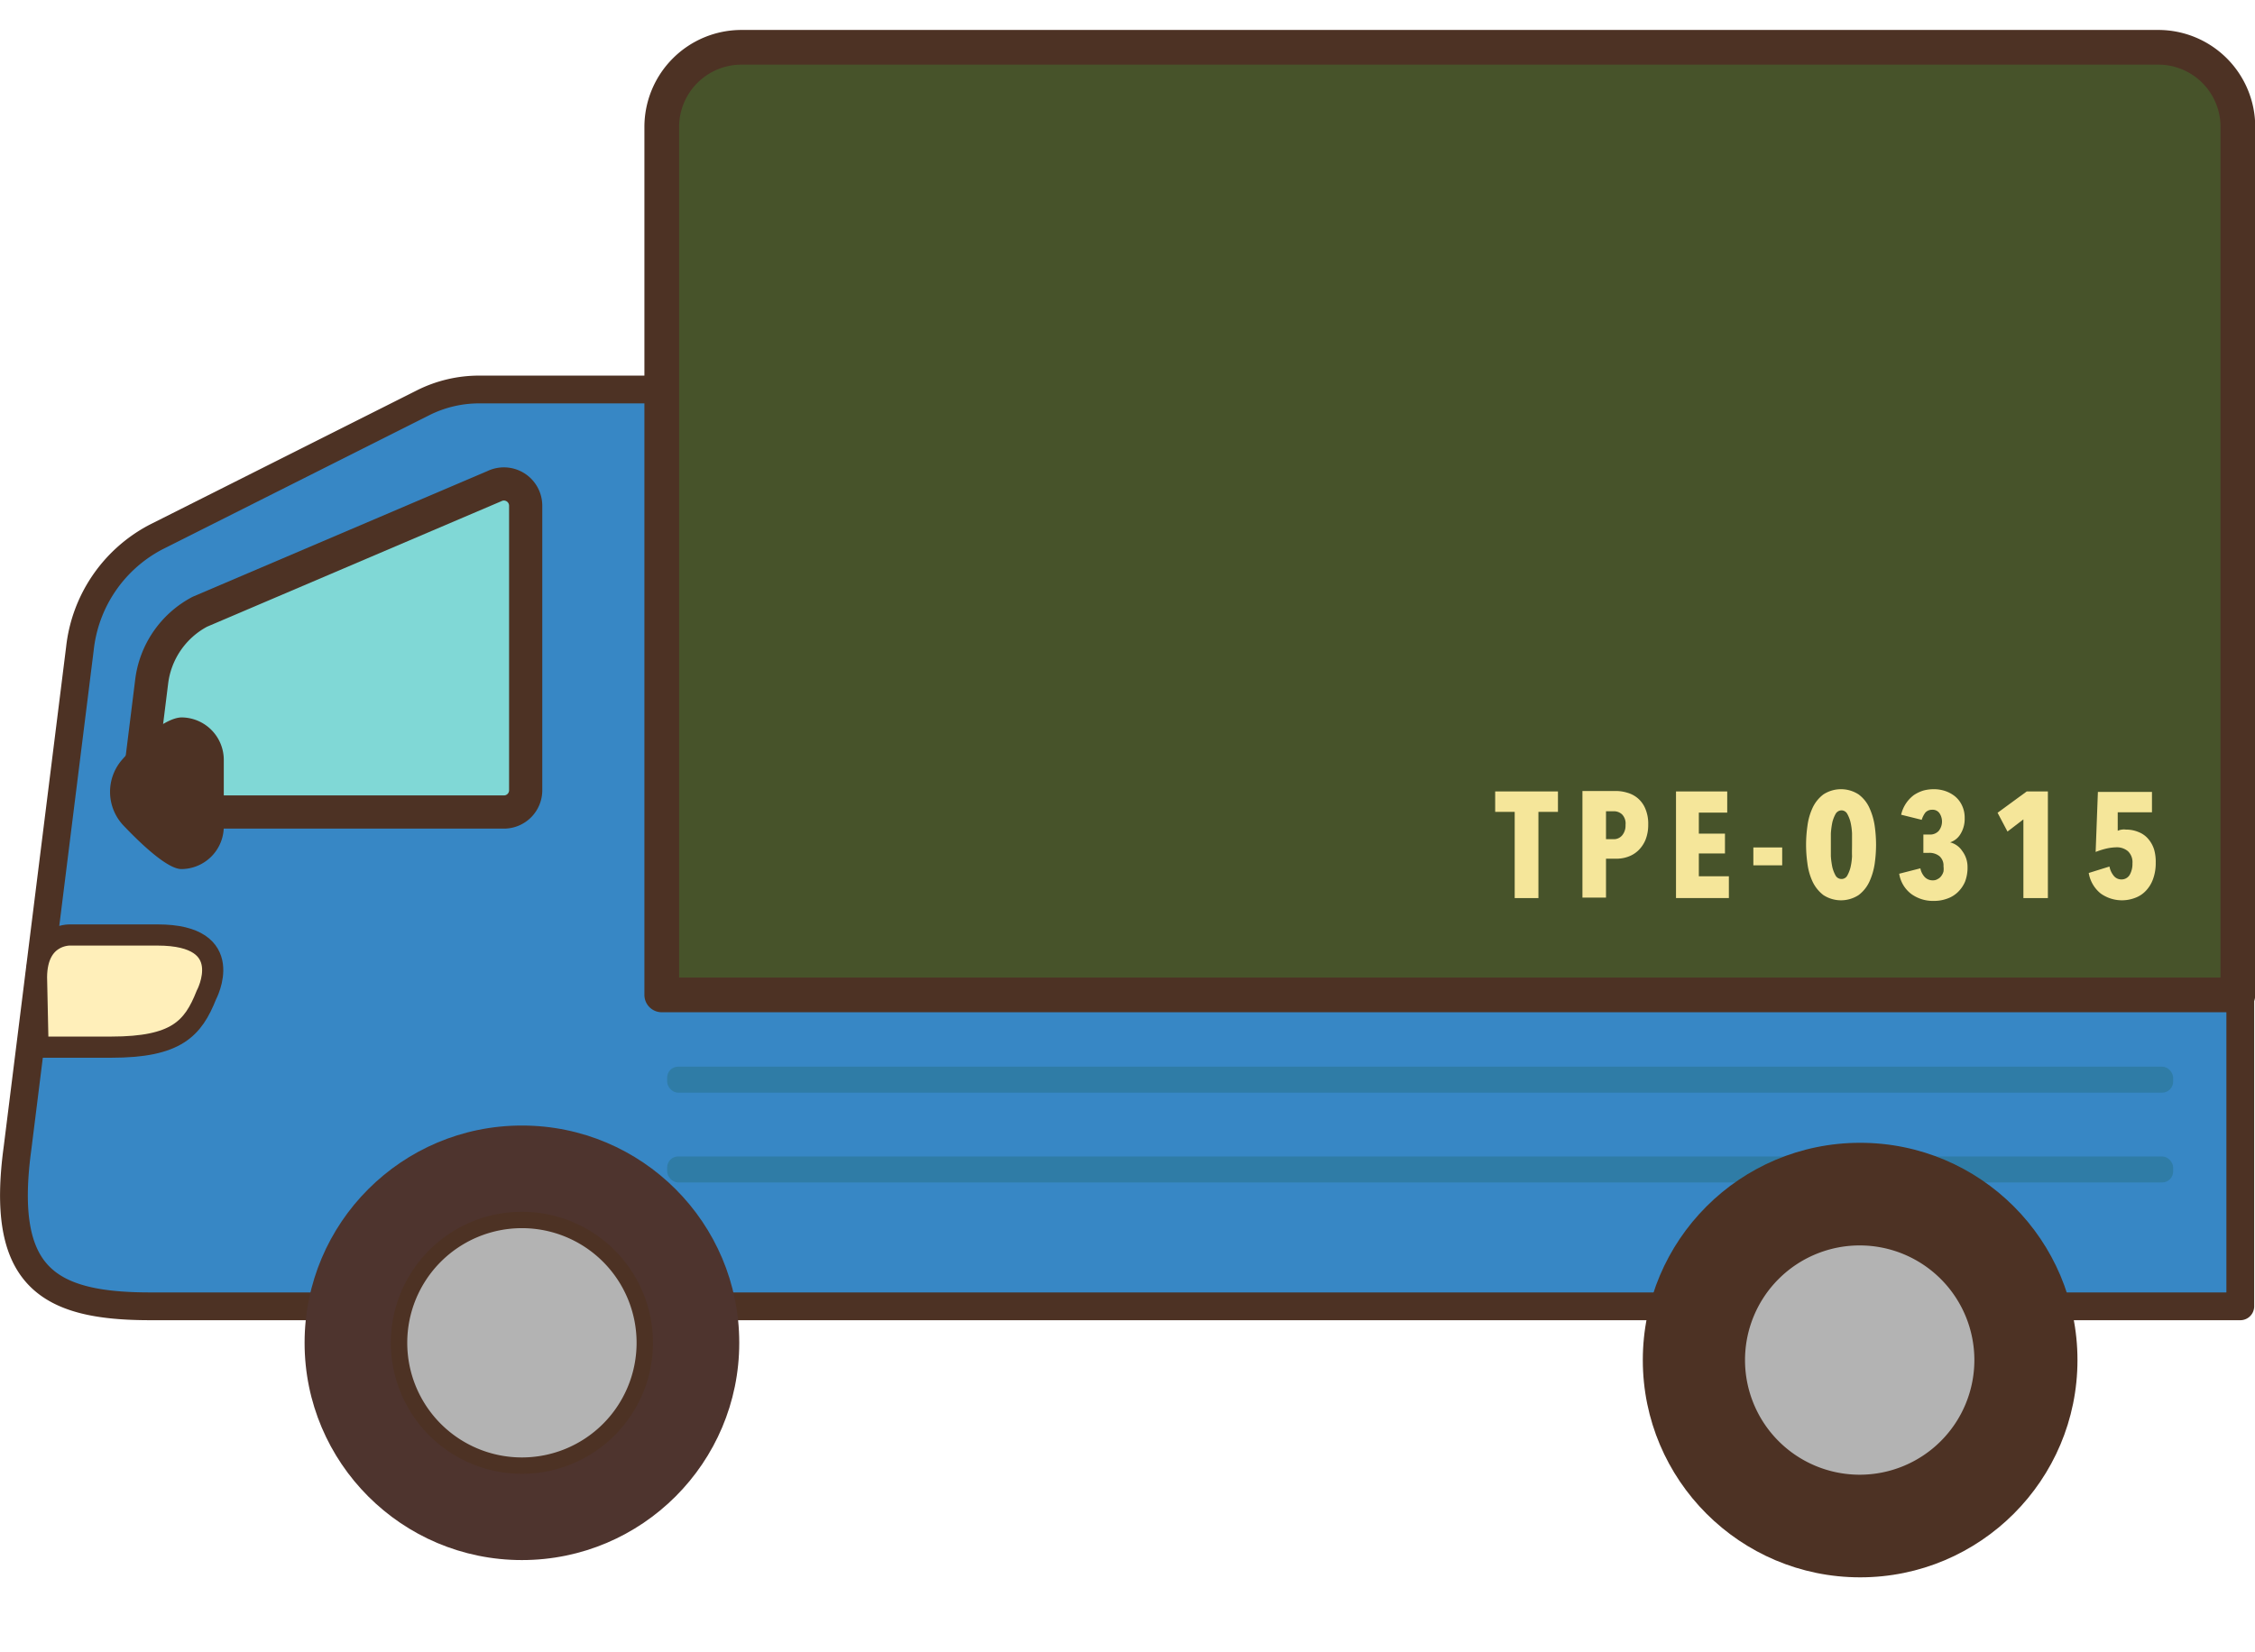 <svg xmlns="http://www.w3.org/2000/svg" viewBox="0 -2 150.14 110">
    <defs>
        <style>.cls-1{fill:#3787c5;stroke-width:1.85px;}.cls-1,.cls-2,.cls-3,.cls-5,.cls-8{stroke:#4d3224;}.cls-1,.cls-3{stroke-linecap:round;stroke-linejoin:round;}.cls-2{fill:#80d8d6;stroke-width:2.21px;}.cls-2,.cls-5,.cls-8{stroke-miterlimit:10;}.cls-3{fill:#47532a;stroke-width:2.31px;}.cls-4{fill:#4d3224;}.cls-5{fill:#ffefba;stroke-width:1.41px;}.cls-6{fill:#2f7ca6;}.cls-7{fill:#f5e69a;}.cls-8{fill:#b3b3b3;stroke-width:1.09px;}.cls-9{fill:#4e342e;}</style>
    </defs>
    <title>home-car-up04</title>
    <g class="car-body">
        <path class="cls-1" d="M51.73,64.26V33.53c0-7.35,0-9.59-9.11-9.59H31.91a8.3,8.3,0,0,0-3.77.9L10.38,33.77A9.55,9.55,0,0,0,5.32,41.2L1.17,74.44C0,83,3.11,85,10,85H149.16V64.26Z"/>
        <path class="cls-2" d="M35,31.67a1.45,1.45,0,0,0-2.09-1.29L13.31,38.74a6.11,6.11,0,0,0-3.22,4.72l-.87,7a1.45,1.45,0,0,0,1.44,1.62H33.6A1.45,1.45,0,0,0,35,50.67v-19Z"/>
        <path class="cls-3" d="M149,64.26H44.06V6.46a5.31,5.31,0,0,1,5.31-5.31h94.31A5.3,5.3,0,0,1,149,6.46Z"/>
        <path class="cls-4" d="M12.08,55.88c-.9,0-2.58-1.56-3.84-2.88a3.26,3.26,0,0,1-.14-4.37c1.27-1.46,3-2.85,4-2.85h0A2.83,2.83,0,0,1,14.9,48.6v4.46A2.84,2.84,0,0,1,12.08,55.88Z"/>
        <path class="cls-5" d="M2.53,67.74H7.4c4.34,0,5.45-1.23,6.34-3.47,0,0,2.15-4-3.25-4H4.65s-2.2-.07-2.22,2.81Z"/>
        <rect class="cls-6" x="44.42" y="69.04" width="100.27" height="1.73" rx="0.73" ry="0.73"/>
        <rect class="cls-6" x="44.42" y="75.02" width="100.27" height="1.73" rx="0.73" ry="0.73"/>
        <path class="cls-7" d="M102.43,52.07v5.74h-1.58V52.07h-1.3V50.71h4.18v1.36Z"/>
        <path class="cls-7" d="M109.74,52.93a2.67,2.67,0,0,1-.18,1,2.12,2.12,0,0,1-.48.71,1.89,1.89,0,0,1-.69.42,2.27,2.27,0,0,1-.77.13h-.69v2.59h-1.57v-7.1h2.2a2.56,2.56,0,0,1,.77.11,1.87,1.87,0,0,1,.7.36,1.83,1.83,0,0,1,.51.69A2.57,2.57,0,0,1,109.74,52.93Zm-1.51,0a.87.87,0,0,0-.23-.69.79.79,0,0,0-.56-.21h-.51v1.86h.51a.72.72,0,0,0,.56-.25A1,1,0,0,0,108.23,53Z"/>
        <path class="cls-7" d="M111.59,57.81v-7.1H115v1.41h-1.89v1.4h1.74v1.32h-1.74v1.52h2v1.45Z"/>
        <path class="cls-7" d="M116.74,55.63V54.44h1.92v1.19Z"/>
        <path class="cls-7" d="M124.91,54.26a9.08,9.08,0,0,1-.09,1.25,4.42,4.42,0,0,1-.35,1.2,2.36,2.36,0,0,1-.72.9,2.15,2.15,0,0,1-2.35,0,2.46,2.46,0,0,1-.72-.9,4.08,4.08,0,0,1-.34-1.2,8.73,8.73,0,0,1,0-2.5,4.08,4.08,0,0,1,.34-1.2,2.38,2.38,0,0,1,.72-.9,2.15,2.15,0,0,1,2.35,0,2.29,2.29,0,0,1,.72.9,4.42,4.42,0,0,1,.35,1.2A9.08,9.08,0,0,1,124.91,54.26Zm-1.6,0q0-.36,0-.75a4.25,4.25,0,0,0-.1-.75,2.25,2.25,0,0,0-.22-.56.44.44,0,0,0-.38-.23.46.46,0,0,0-.39.23,2.25,2.25,0,0,0-.22.56,5.45,5.45,0,0,0-.1.75q0,.39,0,.75c0,.24,0,.49,0,.76a5.3,5.3,0,0,0,.1.74,2.25,2.25,0,0,0,.22.56.45.45,0,0,0,.39.22.43.43,0,0,0,.38-.22,2.25,2.25,0,0,0,.22-.56,4.13,4.13,0,0,0,.1-.74C123.3,54.75,123.31,54.5,123.31,54.26Z"/>
        <path class="cls-7" d="M131,55.73a2.61,2.61,0,0,1-.17,1,2.14,2.14,0,0,1-.48.69,1.91,1.91,0,0,1-.71.43,2.5,2.5,0,0,1-.88.15,2.46,2.46,0,0,1-1.49-.45,2.1,2.1,0,0,1-.82-1.36l1.41-.36a1.18,1.18,0,0,0,.28.57.72.72,0,0,0,.55.23.58.58,0,0,0,.33-.09.61.61,0,0,0,.24-.21.87.87,0,0,0,.14-.29,1.27,1.27,0,0,0,0-.34.83.83,0,0,0-.27-.68,1.06,1.06,0,0,0-.71-.22h-.36V53.58h.4a.78.78,0,0,0,.62-.24,1,1,0,0,0,.22-.66,1,1,0,0,0-.16-.51.55.55,0,0,0-.5-.24.59.59,0,0,0-.45.19,1.54,1.54,0,0,0-.24.48l-1.37-.34a2.25,2.25,0,0,1,.85-1.31,2.43,2.43,0,0,1,.63-.3,2.72,2.72,0,0,1,.69-.09,2.42,2.42,0,0,1,.76.12,2.12,2.12,0,0,1,.66.36,1.72,1.72,0,0,1,.46.6,1.86,1.86,0,0,1,.18.84,1.91,1.91,0,0,1-.27,1.05,1.26,1.26,0,0,1-.7.57v0a1.36,1.36,0,0,1,.81.58A1.75,1.75,0,0,1,131,55.73Z"/>
        <path class="cls-7" d="M134.72,57.81V52.57l-1.06.81L133,52.13l1.94-1.42h1.41v7.1Z"/>
        <path class="cls-7" d="M143.53,55.45a3.06,3.06,0,0,1-.18,1.1,2.19,2.19,0,0,1-.48.78,1.84,1.84,0,0,1-.72.47,2.44,2.44,0,0,1-2.28-.29,2.22,2.22,0,0,1-.8-1.37l1.38-.43a1.38,1.38,0,0,0,.27.6.65.65,0,0,0,.52.26.63.63,0,0,0,.56-.31,1.47,1.47,0,0,0,.18-.76,1,1,0,0,0-.3-.81,1.13,1.13,0,0,0-.74-.26,3.36,3.36,0,0,0-.72.09,5.14,5.14,0,0,0-.69.22l.15-4h3.6V52.1H141L141,53.33a1,1,0,0,1,.28-.08.92.92,0,0,1,.26,0,2.13,2.13,0,0,1,.86.17,1.59,1.59,0,0,1,.63.45,2,2,0,0,1,.39.7A2.91,2.91,0,0,1,143.53,55.45Z"/>
        <animateTransform attributeType="auto" attributeName="transform" type="translate" values="0 0; 0 -2.5; 0 0" dur="0.8s" begin="0" repeatCount="indefinite" />

    </g>
    <g>
        <circle class="cls-4" cx="123.85" cy="88.58" r="14.47"/>
        <path class="cls-8" d="M123.85,80.4A8.18,8.18,0,1,0,132,88.58,8.18,8.18,0,0,0,123.85,80.4Z"/>
    </g>
    <g>
        <circle class="cls-9" cx="34.75" cy="87.43" r="14.47"/>
        <path class="cls-8" d="M34.75,79.25a8.18,8.18,0,1,0,8.18,8.18A8.18,8.18,0,0,0,34.75,79.25Z"/>
    </g>

</svg>